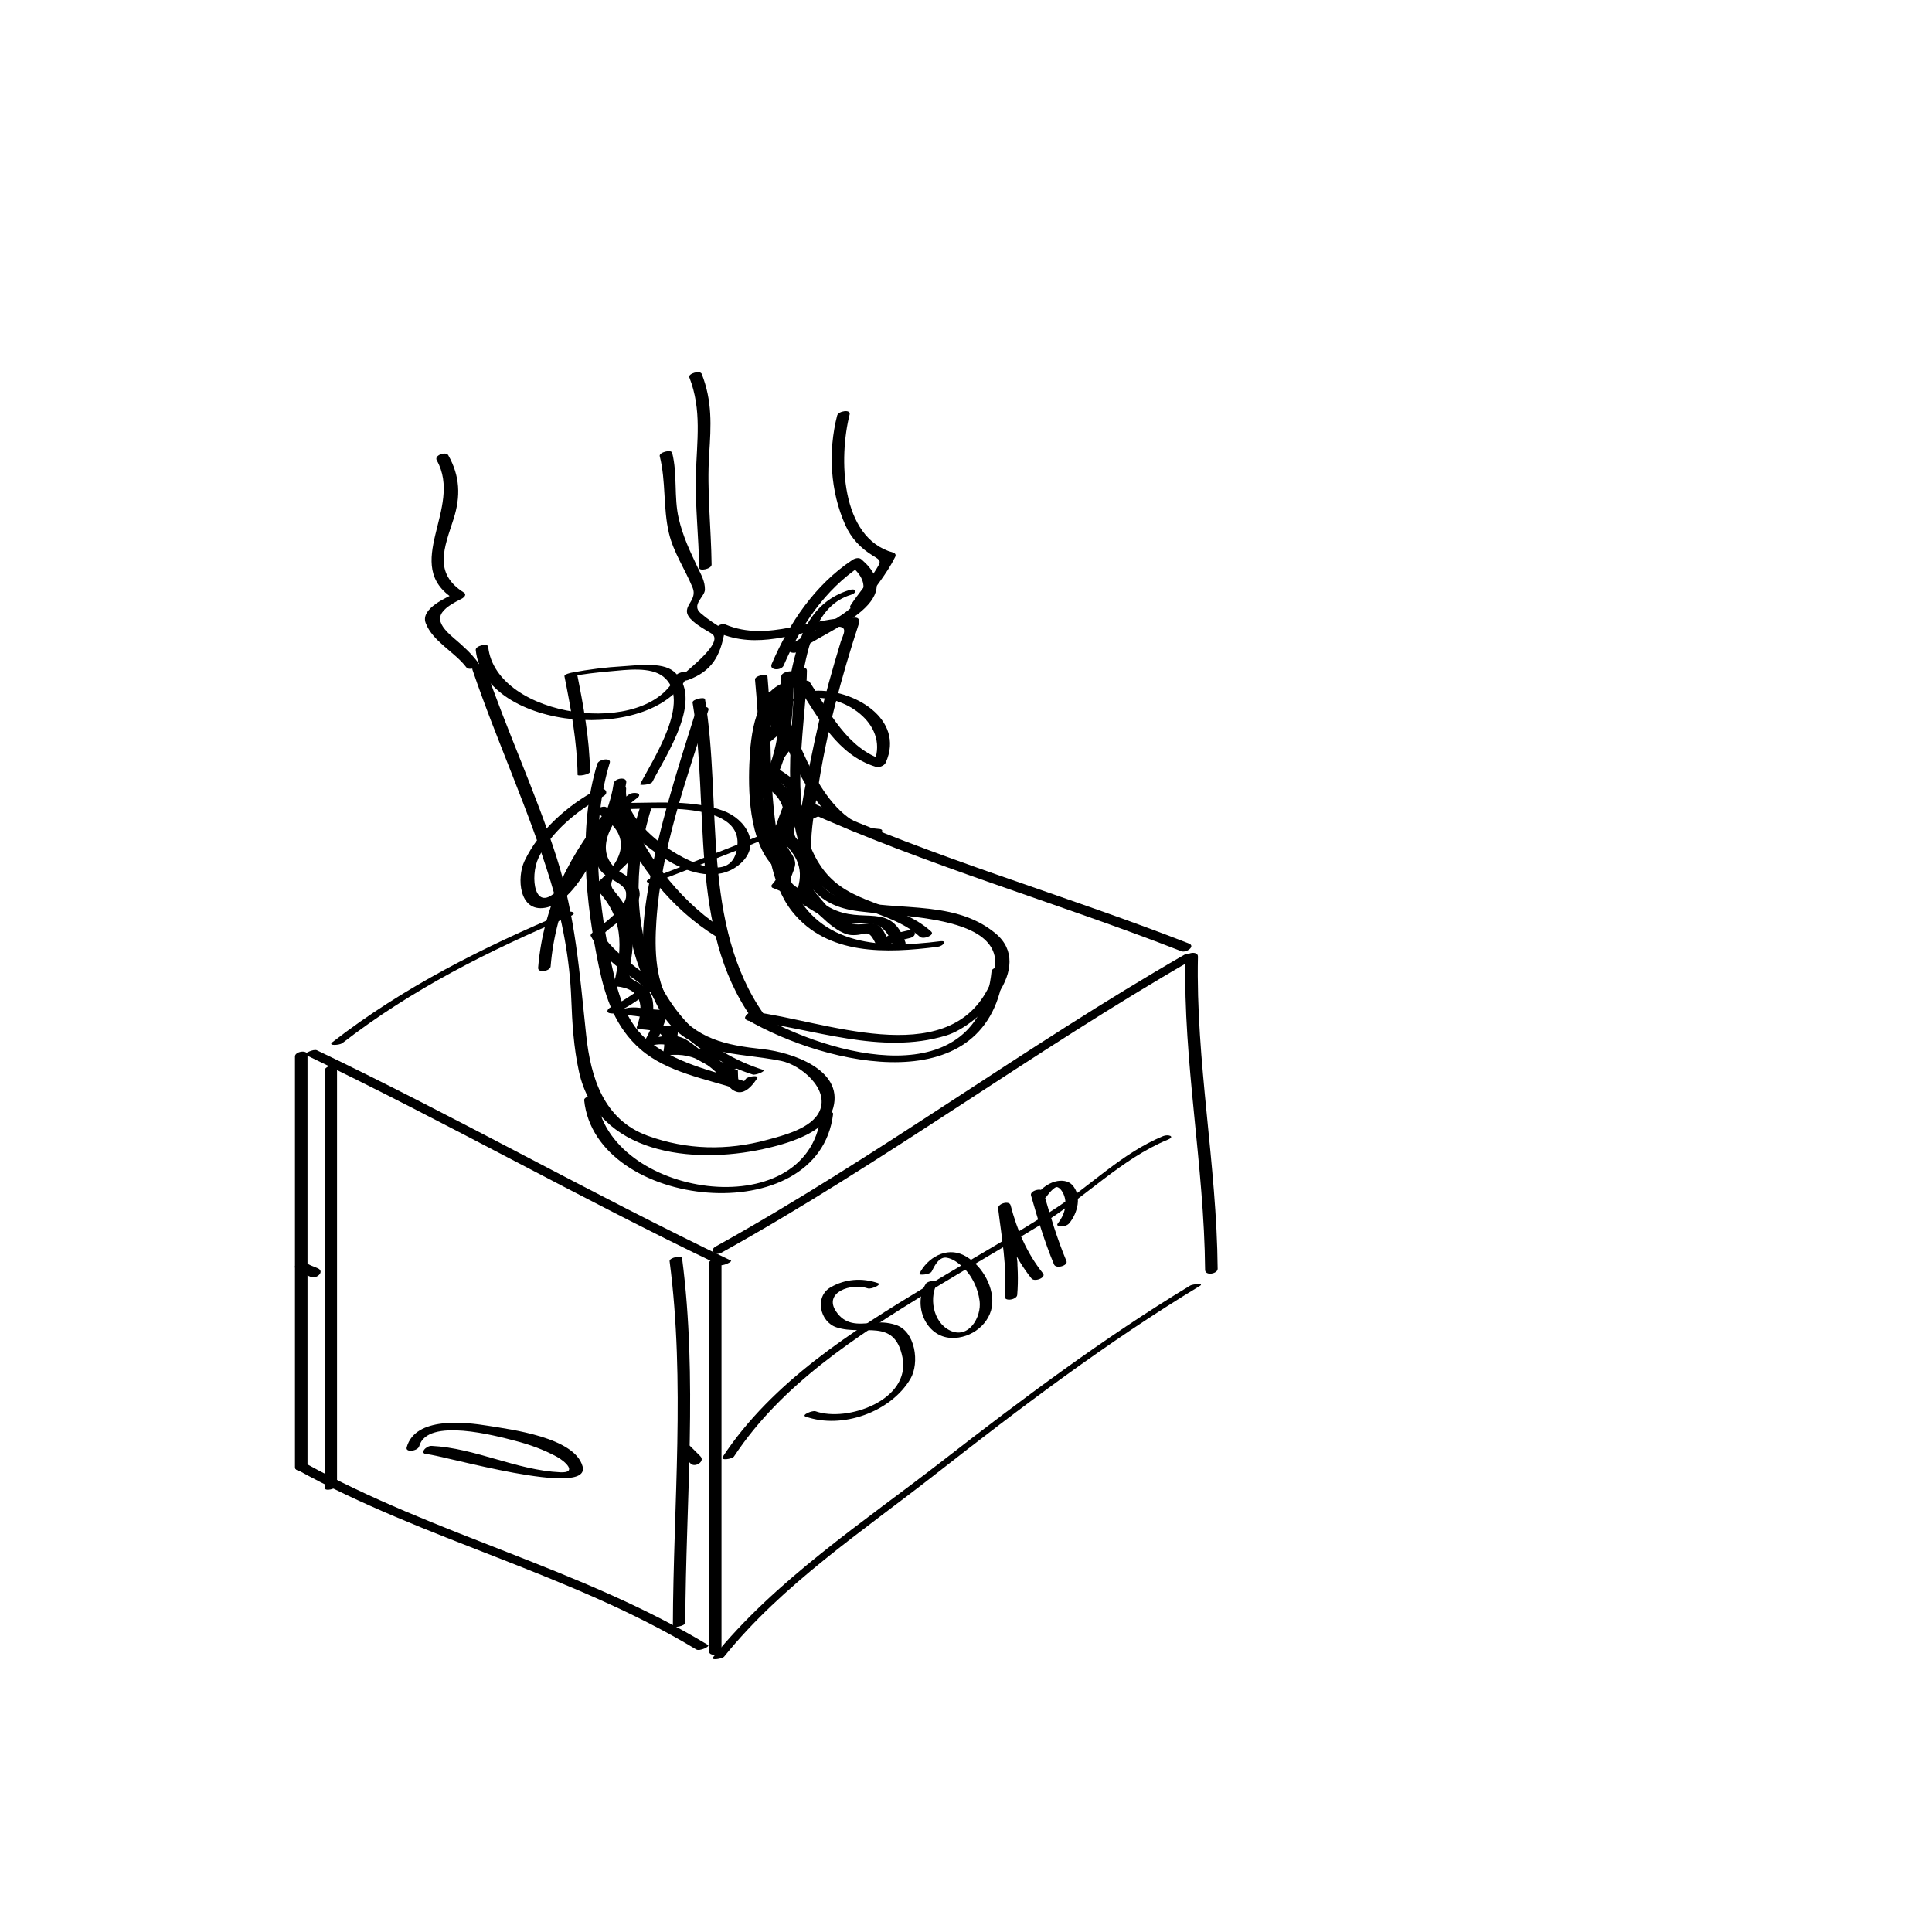<?xml version="1.0" encoding="utf-8"?>
<!-- Generator: Adobe Illustrator 15.0.0, SVG Export Plug-In . SVG Version: 6.00 Build 0)  -->
<!DOCTYPE svg PUBLIC "-//W3C//DTD SVG 1.1//EN" "http://www.w3.org/Graphics/SVG/1.1/DTD/svg11.dtd">
<svg version="1.1" id="Layer_1" xmlns="http://www.w3.org/2000/svg" xmlns:xlink="http://www.w3.org/1999/xlink" x="0px" y="0px"
	 width="300px" height="300px" viewBox="0 0 300 300" enable-background="new 0 0 300 300" xml:space="preserve">
<g>
	<g>
		<path d="M47.399,163.769c21.685,10.379,42.601,22.274,64.286,32.653c0.53,0.254,2.102-0.542,1.814-0.68
			c-21.685-10.379-42.601-22.274-64.286-32.653C48.683,162.835,47.111,163.631,47.399,163.769L47.399,163.769z"/>
	</g>
</g>
<g>
	<g>
		<path d="M45.803,164.034c0,21.259,0,42.518,0,63.775c0,0.924,1.945,0.564,1.945-0.191c0-21.259,0-42.518,0-63.775
			C47.748,162.919,45.803,163.278,45.803,164.034L45.803,164.034z"/>
	</g>
</g>
<g>
	<g>
		<path d="M110.087,196.175c0,20.068,0,40.136,0,60.204c0,0.938,1.947,0.587,1.947-0.186c0-20.068,0-40.136,0-60.204
			C112.035,195.052,110.087,195.402,110.087,196.175L110.087,196.175z"/>
	</g>
</g>
<g>
	<g>
		<path d="M45.995,228.137c19.944,11.048,42.553,16.178,62.123,27.993c0.528,0.319,2.21-0.466,1.807-0.709
			c-19.652-11.864-42.342-17.037-62.368-28.13C47.087,227.031,45.294,227.749,45.995,228.137L45.995,228.137z"/>
	</g>
</g>
<g>
	<g>
		<path d="M112.447,257.236c8.978-11.149,21.561-19.52,32.76-28.283c13.243-10.363,26.686-20.545,41.085-29.267
			c0.82-0.497-1.129-0.28-1.482-0.066c-13.473,8.161-26.086,17.613-38.519,27.261c-12.111,9.398-25.92,18.479-35.595,30.494
			C110.301,257.865,112.156,257.598,112.447,257.236L112.447,257.236z"/>
	</g>
</g>
<g>
	<g>
		<path d="M111.981,194.543c25.144-13.956,48.254-31.2,73.173-45.53c1.133-0.651-0.517-1.181-1.248-0.761
			c-24.776,14.248-47.746,31.412-72.745,45.287C110.007,194.181,111.063,195.052,111.981,194.543L111.981,194.543z"/>
	</g>
</g>
<g>
	<g>
		<path d="M184.066,148.72c-0.355,16.24,2.924,32.251,3.061,48.468c0.008,0.961,1.956,0.623,1.949-0.174
			c-0.137-16.219-3.416-32.23-3.061-48.469C186.037,147.588,184.084,147.918,184.066,148.72L184.066,148.72z"/>
	</g>
</g>
<g>
	<g>
		<path d="M184.591,146.497c-19.39-7.583-39.505-13.245-58.49-21.858c-0.687-0.312-2.415,0.637-1.507,1.049
			c19.109,8.67,39.342,14.387,58.856,22.02C184.189,147.996,185.711,146.936,184.591,146.497L184.591,146.497z"/>
	</g>
</g>
<g>
	<g>
		<path d="M101.693,137.005c8.735-3.384,17.482-6.731,26.047-10.535c1.244-0.553,0.075-0.918-0.704-0.572
			c-8.564,3.804-17.311,7.151-26.047,10.535C99.714,136.927,100.908,137.309,101.693,137.005L101.693,137.005z"/>
	</g>
</g>
<g>
	<g>
		<path d="M53.143,161.983c10.776-8.362,22.883-14.44,35.408-19.715c1.256-0.529,0.081-0.926-0.709-0.593
			c-12.798,5.39-25.198,11.594-36.208,20.138C50.811,162.451,52.748,162.289,53.143,161.983L53.143,161.983z"/>
	</g>
</g>
<g>
	<g>
		<path d="M66.324,225.811c2.23,0.108,25.532,6.939,24.137,1.877c-1.24-4.499-11.183-5.726-14.701-6.297
			c-3.623-0.588-11.288-1.439-12.611,3.354c-0.234,0.848,1.734,0.594,1.948-0.182c1.248-4.52,11.992-1.586,14.905-0.831
			c2.229,0.578,4.428,1.366,6.451,2.467c1.379,0.75,3.248,2.541,0.546,2.415c-6.813-0.318-13.213-3.768-19.977-4.098
			C66.157,224.474,65.014,225.747,66.324,225.811L66.324,225.811z"/>
	</g>
</g>
<g>
	<g>
		<path d="M103.973,195.83c2.456,18.809,0.575,37.751,0.51,56.633c-0.001,0.356,1.93,0.067,1.932-0.518
			c0.065-18.882,1.946-37.824-0.51-56.633C105.85,194.89,103.903,195.294,103.973,195.83L103.973,195.83z"/>
	</g>
</g>
<g>
	<g>
		<path d="M50.401,166.238c0,21.599,0,43.197,0,64.796c0,0.584,1.932,0.222,1.932-0.518c0-21.599,0-43.197,0-64.796
			C52.333,165.137,50.401,165.499,50.401,166.238L50.401,166.238z"/>
	</g>
</g>
<g>
	<g>
		<path d="M105.731,225.746c0.51,0.51,1.021,1.021,1.531,1.531c0.654,0.654,2.293-0.348,1.476-1.166
			c-0.51-0.51-1.021-1.021-1.531-1.531C106.553,223.926,104.914,224.928,105.731,225.746L105.731,225.746z"/>
	</g>
</g>
<g>
	<g>
		<path d="M46.033,197.159c0.608,0.574,1.494,0.76,2.229,1.118c0.821,0.399,2.221-0.787,1.108-1.33
			c-0.617-0.3-1.348-0.445-1.853-0.923C46.875,195.418,45.208,196.38,46.033,197.159L46.033,197.159z"/>
	</g>
</g>
<g>
	<g>
		<path d="M136.335,199.244c-2.474-0.86-5.117-0.662-7.39,0.666c-2.465,1.439-1.668,5.344,0.956,6.203
			c4.2,1.377,8.984-1.582,10.231,4.647c1.335,6.669-8.609,10.119-13.491,8.381c-0.484-0.173-2.236,0.58-1.568,0.818
			c5.661,2.017,13.231-0.677,16.291-5.841c1.465-2.473,0.797-7.444-2.326-8.41c-1.223-0.378-2.365-0.426-3.644-0.294
			c-2.249,0.232-4.169,0.328-5.588-1.803c-1.942-2.917,2.345-4.459,4.961-3.55C135.252,200.231,137.002,199.476,136.335,199.244
			L136.335,199.244z"/>
	</g>
</g>
<g>
	<g>
		<path d="M143.783,199.314c-2.085,3.224-0.103,8.274,3.938,8.441c3.116,0.128,6.179-2.25,6.359-5.38
			c0.167-2.912-1.861-6.195-4.45-7.473c-2.722-1.344-5.638,0.416-6.867,2.881c-0.139,0.278,1.662,0.144,1.904-0.344
			c0.443-0.89,1.159-2.332,2.323-2.146c0.904,0.145,1.702,0.734,2.37,1.325c1.532,1.354,2.503,3.4,2.755,5.411
			c0.308,2.457-1.672,5.979-4.609,4.566c-2.693-1.294-3.327-5.296-1.819-7.627C145.822,198.762,144.088,198.843,143.783,199.314
			L143.783,199.314z"/>
	</g>
</g>
<g>
	<g>
		<path d="M157.951,201.082c0.405-4.695-0.474-9.286-1.026-13.933c-0.644,0.173-1.288,0.345-1.932,0.518
			c1.039,3.975,2.597,7.631,5.177,10.854c0.471,0.588,2.326-0.119,1.783-0.797c-2.519-3.145-4.016-6.702-5.028-10.574
			c-0.204-0.78-2.025-0.268-1.932,0.518c0.54,4.542,1.412,9.024,1.015,13.618C155.932,202.166,157.887,201.825,157.951,201.082
			L157.951,201.082z"/>
	</g>
</g>
<g>
	<g>
		<path d="M157.945,196.333c0-0.17,0-0.34,0-0.51c0-0.592-1.932-0.228-1.932,0.518c0,0.17,0,0.34,0,0.51
			C156.014,197.442,157.945,197.078,157.945,196.333L157.945,196.333z"/>
	</g>
</g>
<g>
	<g>
		<path d="M160.096,185.626c1.037,3.627,2.112,7.23,3.571,10.715c0.314,0.751,2.223,0.176,1.932-0.518
			c-1.459-3.484-2.534-7.088-3.571-10.715C161.81,184.345,159.88,184.87,160.096,185.626L160.096,185.626z"/>
	</g>
</g>
<g>
	<g>
		<path d="M162.461,185.863c0.316-0.438,0.647-0.854,1.054-1.212c0.144-0.126,0.296-0.228,0.462-0.321
			c0.214-0.122-0.055-0.008,0.047-0.011c0.525-0.013,0.96,0.733,1.133,1.125c0.668,1.516,0.095,3.315-0.903,4.529
			c-0.291,0.354,0.246,0.478,0.498,0.474c0.431-0.007,0.995-0.154,1.281-0.503c1.309-1.591,2.019-4.278,0.45-5.958
			c-0.647-0.694-1.736-0.75-2.6-0.525c-1.378,0.359-2.385,1.301-3.201,2.432C160.213,186.541,162.135,186.315,162.461,185.863
			L162.461,185.863z"/>
	</g>
</g>
<g>
	<g>
		<path d="M113.985,226.145c7.352-11.145,18.961-18.647,30.137-25.516c5.841-3.589,11.8-6.983,17.648-10.561
			c6.593-4.033,12.405-10.146,19.54-13.091c1.262-0.521,0.078-0.889-0.703-0.566c-6.365,2.627-11.163,7.635-16.883,11.337
			c-6.413,4.151-13.094,7.887-19.633,11.834c-11.758,7.097-24.167,14.959-31.873,26.641
			C111.807,226.847,113.706,226.569,113.985,226.145L113.985,226.145z"/>
	</g>
</g>
<g>
	<g>
		<path d="M73.871,100.932c1.33,12.691,28.147,14.756,33.05,3.688c0.234-0.53-1.665-0.319-1.925,0.269
			c-4.382,9.893-28.028,6.645-29.194-4.475C75.743,99.844,73.8,100.257,73.871,100.932L73.871,100.932z"/>
	</g>
</g>
<g>
	<g>
		<path d="M73.361,103.994c3.76,11.055,8.716,21.666,12.131,32.842c1.809,5.92,2.982,12.081,3.215,18.272
			c0.142,3.78,0.374,7.561,1.188,11.264c2.844,12.93,17.733,14.432,28.577,12.062c3.399-0.743,9.869-2.458,10.928-6.47
			c1.579-5.974-6.664-8.595-10.975-9.057c-5.72-0.612-10.293-1.543-13.921-6.416c-2.803-3.765-2.877-9.005-2.583-13.458
			c0.748-11.334,4.673-22.042,8.074-32.754c0.263-0.827-1.705-0.587-1.948,0.18c-2.915,9.181-5.743,18.013-7.402,27.526
			c-1.138,6.522-1.542,13.501,2.082,19.325c4.271,6.865,11.749,6.023,18.591,7.43c3.009,0.618,7.494,4.313,5.952,7.774
			c-1.21,2.718-5.647,3.799-8.183,4.489c-6.196,1.687-12.45,1.557-18.504-0.64c-6.867-2.492-8.861-9.058-9.566-15.657
			c-1.023-9.57-1.643-18.414-4.63-27.695c-3.223-10.013-7.706-19.576-11.094-29.534C75.015,102.661,73.091,103.202,73.361,103.994
			L73.361,103.994z"/>
	</g>
</g>
<g>
	<g>
		<path d="M92.74,118.621c-3.026,9.879-1.821,21.592,0.268,31.541c1.027,4.894,2.603,9.438,6.475,12.792
			c4.086,3.539,10.105,4.572,15.09,6.183c0.75,0.242,2.279-0.845,1.139-1.213c-5.334-1.723-11.063-2.853-15.413-6.62
			c-3.601-3.118-4.687-8.453-5.62-12.898c-1.982-9.441-2.858-20.608,0.008-29.965C94.943,117.609,92.976,117.854,92.74,118.621
			L92.74,118.621z"/>
	</g>
</g>
<g>
	<g>
		<path d="M118.491,166.127c-18.004-5.78-22.626-24.561-17.192-41.14c0.11-0.335-1.747-0.122-1.902,0.353
			c-5.533,16.881-0.701,35.67,17.501,41.514C117.321,166.989,119.027,166.3,118.491,166.127L118.491,166.127z"/>
	</g>
</g>
<g>
	<g>
		<path d="M92.299,126.021c5.939,3.325,4.965,7.266,0.153,11.311c-0.123,0.103-0.315,0.263-0.153,0.424
			c4.595,4.546,4.435,9.152,3.009,15.111c-0.051,0.212,0.177,0.275,0.344,0.29c4.1,0.361,4.358,3.16,3.228,6.343
			c-0.074,0.208,0.198,0.278,0.344,0.29c3.066,0.266,4.462,0.389,3.737,3.792c-0.082,0.383,0.6,0.294,0.796,0.271
			c4.274-0.497,6.893,1.729,9.252,4.648c1.76,2.177,3.361,0.752,4.548-1.028c0.416-0.623-1.484-0.349-1.768,0.076
			c-1.284,1.926-1.161-0.122-1.211-1.316c-0.034-0.08-0.095-0.13-0.182-0.15c-1.19-0.349-1.929-0.458-2.661-1.456
			c-0.395-0.539-0.861-1.564-1.592-1.639c-3.731-0.381-5.707,1.174-4.758-3.281c0.045-0.212-0.172-0.275-0.344-0.29
			c-2.442-0.212-3.665,0.008-3.603-2.604c0.045-1.906-0.375-3.014-1.996-4.019c-1.59-0.986-2.07-0.732-1.562-3.17
			c0.464-2.225,0.494-4.393,0.075-6.622c-0.349-1.853-1.53-3.375-2.686-4.79c-1.399-1.712,1.887-3.514,2.553-4.707
			c2.181-3.904-0.234-6.229-3.714-8.177C93.585,125.033,91.945,125.823,92.299,126.021L92.299,126.021z"/>
	</g>
</g>
<g>
	<g>
		<path d="M97.899,124.063c0.569,0,2.104-0.86,0.814-0.86C98.145,123.203,96.609,124.063,97.899,124.063L97.899,124.063z"/>
	</g>
</g>
<g>
	<g>
		<path d="M97.705,123.338c-4.271,3.096-5.929,5.416-4.956,10.758c0.307,1.684,2.397,2.381,3.584,3.258
			c3.203,2.366-2.821,6.079-4.415,7.542c-0.087,0.08-0.265,0.282-0.189,0.424c1.318,2.498,3.223,4.153,5.474,5.829
			c0.434,0.323,2.997,1.999,2.685,2.188c-1.673,1.01-3.246,2.23-5.026,3.054c-0.599,0.276-0.84,0.905,0.011,0.962
			c2.056,0.138,4.068,0.517,6.123,0.653c1.254,0.084-1.006,3.819-1.038,3.868c-0.397,0.612,0.729,0.606,1.033,0.519
			c5.078-1.474,7.688,4.463,13.004,3.622c0.929-0.146,1.593-1.299,0.259-1.088c-3.737,0.591-5.008-1.876-7.722-3.494
			c-1.764-1.052-3.983-0.555-5.805-0.026c0.344,0.173,0.688,0.346,1.033,0.519c0.947-1.459,1.256-3.013,2.041-4.593
			c0.258-0.521-0.398-0.604-0.771-0.569c-2.278,0.213-4.566-0.869-6.52,0.034c1.855-0.857,3.376-2.302,5.244-3.165
			c0.182-0.084,0.872-0.502,0.512-0.787c-0.81-0.641-9.694-6.791-8.28-8.088c1.526-1.401,4.768-3.223,5.289-5.425
			c0.419-1.769-1.427-3.016-2.666-3.751c-5.337-3.169-1.103-9.185,2.301-11.651C99.968,123.159,98.316,122.895,97.705,123.338
			L97.705,123.338z"/>
	</g>
</g>
<g>
	<g>
		<path d="M92.78,122.566c-4.599,2.421-9.073,6.379-11.33,11.115c-1.245,2.61-0.854,7.975,3.183,7.282
			c3.441-0.591,5.803-4.798,7.446-7.477c2.159-3.518,4.571-7.815,5.164-11.972c0.138-0.968-1.833-0.7-1.955,0.154
			c-0.805,5.644-4.77,12.302-8.572,16.402c-3.741,4.034-4.486-1.952-3.097-4.866c1.905-3.997,6.152-7.495,10.01-9.526
			C94.795,123.064,93.742,122.06,92.78,122.566L92.78,122.566z"/>
	</g>
</g>
<g>
	<g>
		<path d="M95.305,122.753c-0.457,4.757,5.048,8.888,8.607,10.992c3.195,1.889,7.579,3.144,10.77,0.6
			c3.828-3.051,1.124-7.198-2.428-8.471c-4.565-1.637-9.813-1.222-14.575-1.196c-0.638,0.003-2.084,0.977-0.785,0.97
			c4.232-0.023,18.193-1.353,17.612,5.584c-0.552,6.588-8.486,2.196-11.3,0.138c-2.605-1.905-6.322-5.325-5.979-8.899
			C97.291,121.795,95.359,122.187,95.305,122.753L95.305,122.753z"/>
	</g>
</g>
<g>
	<g>
		<path d="M94.966,124.949c-6.352,7.143-10.625,15.714-11.406,25.314c-0.072,0.886,1.882,0.544,1.942-0.201
			c0.761-9.345,4.853-17.726,11.042-24.686C97.33,124.493,95.458,124.396,94.966,124.949L94.966,124.949z"/>
	</g>
</g>
<g>
	<g>
		<path d="M95.81,126.953c3.006,7.366,8.573,14.283,15.368,18.46c0.52,0.319,2.198-0.464,1.808-0.704
			c-6.745-4.146-12.265-10.974-15.244-18.274C97.51,125.868,95.614,126.474,95.81,126.953L95.81,126.953z"/>
	</g>
</g>
<g>
	<g>
		<path d="M90.708,170.83c1.729,17.037,36.461,20.528,38.658,2.14c0.071-0.597-1.853-0.216-1.915,0.305
			c-2.075,17.366-33.229,12.621-34.812-2.962C92.592,169.843,90.647,170.233,90.708,170.83L90.708,170.83z"/>
	</g>
</g>
<g>
	<g>
		<path d="M91.619,119.802c-0.084-5.185-1.029-10.236-2.041-15.306c-0.386,0.191-0.771,0.381-1.157,0.572
			c2.126-0.406,4.281-0.652,6.437-0.838c2.366-0.205,6.147-0.756,8.147,0.842c4.564,3.646-1.741,13.033-3.607,16.702
			c-0.103,0.203,1.662,0.102,1.899-0.364c2.067-4.063,8.262-13.197,3.25-17.2c-1.813-1.449-5.773-0.871-7.845-0.75
			c-2.643,0.155-5.297,0.484-7.897,0.981c-0.179,0.034-1.222,0.25-1.157,0.572c1.012,5.07,1.957,10.121,2.041,15.306
			C89.691,120.571,91.627,120.299,91.619,119.802L91.619,119.802z"/>
	</g>
</g>
<g>
	<g>
		<path d="M74.198,102.826c-1.071-1.418-2.33-2.552-3.68-3.698c-3.095-2.628-3.056-4.098,1.149-6.146
			c0.35-0.17,0.872-0.653,0.356-0.978c-4.79-3.016-3.018-6.982-1.599-11.401c1.137-3.54,1.007-6.678-0.819-9.919
			c-0.359-0.637-2.228,0.008-1.783,0.797c4.18,7.419-5.686,16.266,2.684,21.537c0.119-0.326,0.238-0.652,0.356-0.978
			c-1.352,0.659-5.623,2.414-4.761,4.704c1.08,2.866,4.494,4.472,6.313,6.881C72.869,104.225,74.727,103.527,74.198,102.826
			L74.198,102.826z"/>
	</g>
</g>
<g>
	<g>
		<path d="M106.832,105.591c3.725-1.379,5.042-3.73,5.7-7.609c0.027-0.085,0.007-0.158-0.058-0.218
			c-1.305-0.759-2.555-1.578-3.695-2.571c-1.472-1.282,0.661-2.54,0.682-3.62c0.024-1.304-0.575-2.291-1.125-3.452
			c-1.208-2.552-2.292-4.826-2.941-7.605c-0.779-3.335-0.174-6.835-1.021-10.204c-0.145-0.579-2.08-0.072-1.932,0.518
			c0.988,3.937,0.503,7.992,1.426,11.94c0.699,2.992,2.522,5.646,3.676,8.468c0.944,2.31-2.454,3.032,0.075,5.234
			c0.851,0.741,1.886,1.314,2.85,1.892c2.509,1.506-5.868,7.132-4.363,6.575C104.829,105.413,106.016,105.893,106.832,105.591
			L106.832,105.591z"/>
	</g>
</g>
<g>
	<g>
		<path d="M116.336,158.51c10.079,1.212,20.411,5.354,30.546,2.293c5.289-1.597,13.93-10.688,7.713-15.858
			c-6.91-5.746-16.667-2.983-24.517-5.766c-6.117-2.168-3.814-11.659-3.126-16.301c1.316-8.879,3.669-17.661,6.459-26.18
			c0.136-0.415-0.125-0.79-0.585-0.799c-6.899-0.13-13.452,3.903-20.186,1.07c-0.801-0.337-2.25,0.812-1.119,1.287
			c6.217,2.616,11.592,0.064,17.875-0.884c2.632-0.397,1.485,1.198,1.151,2.292c-0.655,2.14-1.277,4.287-1.872,6.444
			c-1.084,3.934-1.987,7.915-2.794,11.913c-1.712,8.477-5.104,20.984,6.143,23.266c6.548,1.328,27.661,0.109,21.378,12.247
			c-6.603,12.757-25.709,4.875-36.393,3.59C116.073,157.011,115.032,158.353,116.336,158.51L116.336,158.51z"/>
	</g>
</g>
<g>
	<g>
		<path d="M118.66,157.558c-9.874-13.933-6.523-33.017-9.184-48.979c-0.07-0.421-2.016,0.011-1.932,0.518
			c2.661,15.963-0.691,35.047,9.184,48.979C117.074,158.563,118.826,157.792,118.66,157.558L118.66,157.558z"/>
	</g>
</g>
<g>
	<g>
		<path d="M115.901,158.271c12.417,7.261,37.854,13.048,40.001-7.726c0.077-0.746-1.863-0.37-1.928,0.255
			c-2.008,19.412-24.95,13.332-36.529,6.561C116.924,157.056,115.134,157.823,115.901,158.271L115.901,158.271z"/>
	</g>
</g>
<g>
	<g>
		<path d="M145.915,146.162c-8.926,1.137-18.589,0.796-22.815-8.438c-4.428-9.674-2.936-22.36-3.93-32.717
			c-0.046-0.482-1.99-0.092-1.932,0.518c0.624,6.503,0.738,13.039,1.302,19.546c0.459,5.3,1.005,12.123,4.465,16.467
			c5.475,6.874,14.662,6.495,22.589,5.485C146.441,146.914,147.268,145.989,145.915,146.162L145.915,146.162z"/>
	</g>
</g>
<g>
	<g>
		<path d="M123.357,104.352c-0.13,10.108-2.4,20.878,2.165,30.384c3.231,6.729,12.242,6.083,17.3,10.718
			c0.545,0.5,2.367-0.253,1.786-0.785c-4.641-4.253-11.604-4.075-15.869-8.577c-7.204-7.605-3.562-22.641-3.442-31.953
			C125.308,103.263,123.366,103.645,123.357,104.352L123.357,104.352z"/>
	</g>
</g>
<g>
	<g>
		<path d="M140.599,146.333c-2.313-6.485-6.515-2.628-11.685-5.376c-1.649-0.876-3.177-2.004-4.799-2.934
			c-2.139-1.225-1.156-1.618-0.689-3.5c0.444-1.792-2.159-2.996-1.481-5.188c0.646-2.091,1.488-4.135,2.27-6.179
			c0.647-1.693-3.621-3.797-4.458-4.503c-3.384-2.851,1.583-3.792,2.278-6.079c0.152-0.5-0.303-1.323-0.593-1.657
			c-0.807-0.929,0.693-1.173,1.622-1.92c0.35-0.281,0.172-0.576-0.184-0.688c-0.621-0.321-1.242-0.642-1.863-0.962
			c-0.521-0.358-2.309,0.406-1.537,0.938c1.063,0.731,2.115,0.863-0.124,1.682c-0.254,0.093-0.797,0.453-0.515,0.779
			c2.495,2.872-1.103,3.354-2.099,5.679c-1.392,3.247,6.379,4.791,5.542,6.973c-0.851,2.217-1.731,4.437-2.433,6.706
			c-0.993,3.215,3.168,3.697,0.007,7.282c-0.142,0.162-0.067,0.42,0.131,0.491c3.477,1.242,6.322,4.255,9.872,5.16
			c1.11,0.283,2.183,0.47,3.331,0.374c3.107-0.258,4.412,0.453,5.478,3.439C138.91,147.533,140.827,146.972,140.599,146.333
			L140.599,146.333z"/>
	</g>
</g>
<g>
	<g>
		<path d="M122.001,105.543c-1.988,1.98-3.34,4.083-2.401,6.917c0.277,0.835,1.113,1.386,1.741,1.91
			c1.231,1.025-2.908,5.759-3.541,6.639c-0.142,0.197-0.045,0.486,0.159,0.593c3.328,1.756,4.906,4.501,2.902,8.08
			c-0.073,0.131-0.109,0.364,0.024,0.479c2.559,2.205,4.034,4.371,2.978,7.851c-0.296,0.976,3.415,4.077,4.082,4.709
			c0.998,0.946,2.747,2.351,4.193,2.468c2.442,0.197,2.6-1.395,3.978,1.662c0.31,0.688,1.339,0.344,1.76-0.026
			c0.666-0.585,2.437-0.915,3.444-1.175c1.184-0.306,0.865-1.481-0.314-1.176c-2.038,0.527-3.156,0.512-4.719,1.886
			c0.587-0.009,1.174-0.018,1.76-0.026c-0.648-1.437-1.202-3.116-3.058-2.938c-1.808,0.174-2.529,0.391-4.244-0.68
			c-1.59-0.992-2.903-2.668-4.113-4.086c-0.985-1.155-0.059-2.574-0.321-3.793c-0.425-1.98-1.201-3.125-2.593-4.58
			c-1.069-1.116,0.46-3.426,0.117-4.67c-0.374-1.357-0.842-2.617-2.023-3.526c-2.811-2.164,0.851-5.373,2.407-7.538
			c0.139-0.194,0.048-0.491-0.159-0.593c-4.027-1.997-3.058-5.343-0.47-7.921C124.43,105.172,122.543,105.003,122.001,105.543
			L122.001,105.543z"/>
	</g>
</g>
<g>
	<g>
		<path d="M118.772,107.95c-1.512,5.021-1.531,10.232-1.534,15.431c0,0.634,1.667,0.006,1.859-0.262
			c3.831-5.353,4.123-12.263,4.154-18.623c0.003-0.528-1.928-0.186-1.932,0.518c-0.031,6.138-0.307,12.938-4.009,18.112
			c0.62-0.087,1.239-0.175,1.859-0.262c0.003-5.125,0.039-10.237,1.527-15.181C120.883,107.065,118.956,107.342,118.772,107.95
			L118.772,107.95z"/>
	</g>
</g>
<g>
	<g>
		<path d="M123.941,106.667c3.204,4.862,6.096,10.561,12.042,12.398c0.53,0.164,1.33-0.146,1.556-0.652
			c3.063-6.854-5.175-11.488-11.042-11.146c-0.967,0.057-1.593,1.174-0.257,1.097c5.412-0.315,11.982,4.427,9.366,10.283
			c0.519-0.217,1.037-0.435,1.556-0.652c-5.602-1.731-8.426-7.537-11.427-12.092C125.368,105.35,123.493,105.988,123.941,106.667
			L123.941,106.667z"/>
	</g>
</g>
<g>
	<g>
		<path d="M122.647,105.731c-5.451,1.186-6.109,8.448-6.293,12.952c-0.208,5.089,0.144,13.304,4.662,16.677
			c0.574,0.428,2.333-0.398,1.519-1.006c-3.53-2.635-3.943-8.93-4.203-12.919c-0.244-3.749-0.332-13.52,4.613-14.595
			C124.139,106.58,123.823,105.476,122.647,105.731L122.647,105.731z"/>
	</g>
</g>
<g>
	<g>
		<path d="M119.789,110.116c2.88,6.941,6.868,19.145,15.893,19.664c0.716,0.041,2.064-0.993,0.759-1.068
			c-8.197-0.471-12.12-12.849-14.72-19.113C121.447,108.939,119.546,109.531,119.789,110.116L119.789,110.116z"/>
	</g>
</g>
<g>
	<g>
		<path d="M121.682,103.348c2.631-6.129,6.346-11.725,11.965-15.478c-0.463,0.036-0.925,0.072-1.388,0.108
			c6.483,5.566-6.152,9.464-9.599,12.233c-1.023,0.822,0.521,1.544,1.293,0.924c4.097-3.291,17.618-7.575,9.789-14.297
			c-0.385-0.331-1.023-0.135-1.388,0.108c-5.847,3.904-9.786,9.774-12.525,16.155C119.382,104.14,121.331,104.166,121.682,103.348
			L121.682,103.348z"/>
	</g>
</g>
<g>
	<g>
		<path d="M124.775,104.096c0.927-4.551,2.281-10.159,7.306-11.718c1.118-0.347,0.931-1.108-0.203-0.756
			c-5.973,1.854-7.865,7.1-9.02,12.772C122.74,104.973,124.663,104.645,124.775,104.096L124.775,104.096z"/>
	</g>
</g>
<g>
	<g>
		<path d="M110.497,87.66c-0.072-5.721-0.75-11.452-0.374-17.17c0.291-4.415,0.5-8.195-1.157-12.421
			c-0.249-0.635-2.154-0.05-1.932,0.518c1.984,5.063,1.164,9.897,1.023,15.179c-0.127,4.797,0.447,9.615,0.507,14.413
			C108.572,88.727,110.506,88.37,110.497,87.66L110.497,87.66z"/>
	</g>
</g>
<g>
	<g>
		<path d="M133.912,94.108c1.693-2.575,3.738-4.875,5.102-7.653c0.152-0.31-0.02-0.571-0.338-0.658
			c-8.236-2.263-8.434-14.81-6.744-21.444c0.212-0.833-1.753-0.563-1.945,0.192c-1.418,5.572-1.08,11.729,1.279,16.996
			c0.905,2.021,2.355,3.571,4.222,4.707c1.45,0.883,1.398,0.842,0.267,2.623c-1.12,1.764-2.516,3.353-3.666,5.103
			C131.542,94.804,133.508,94.724,133.912,94.108L133.912,94.108z"/>
	</g>
</g>
</svg>
